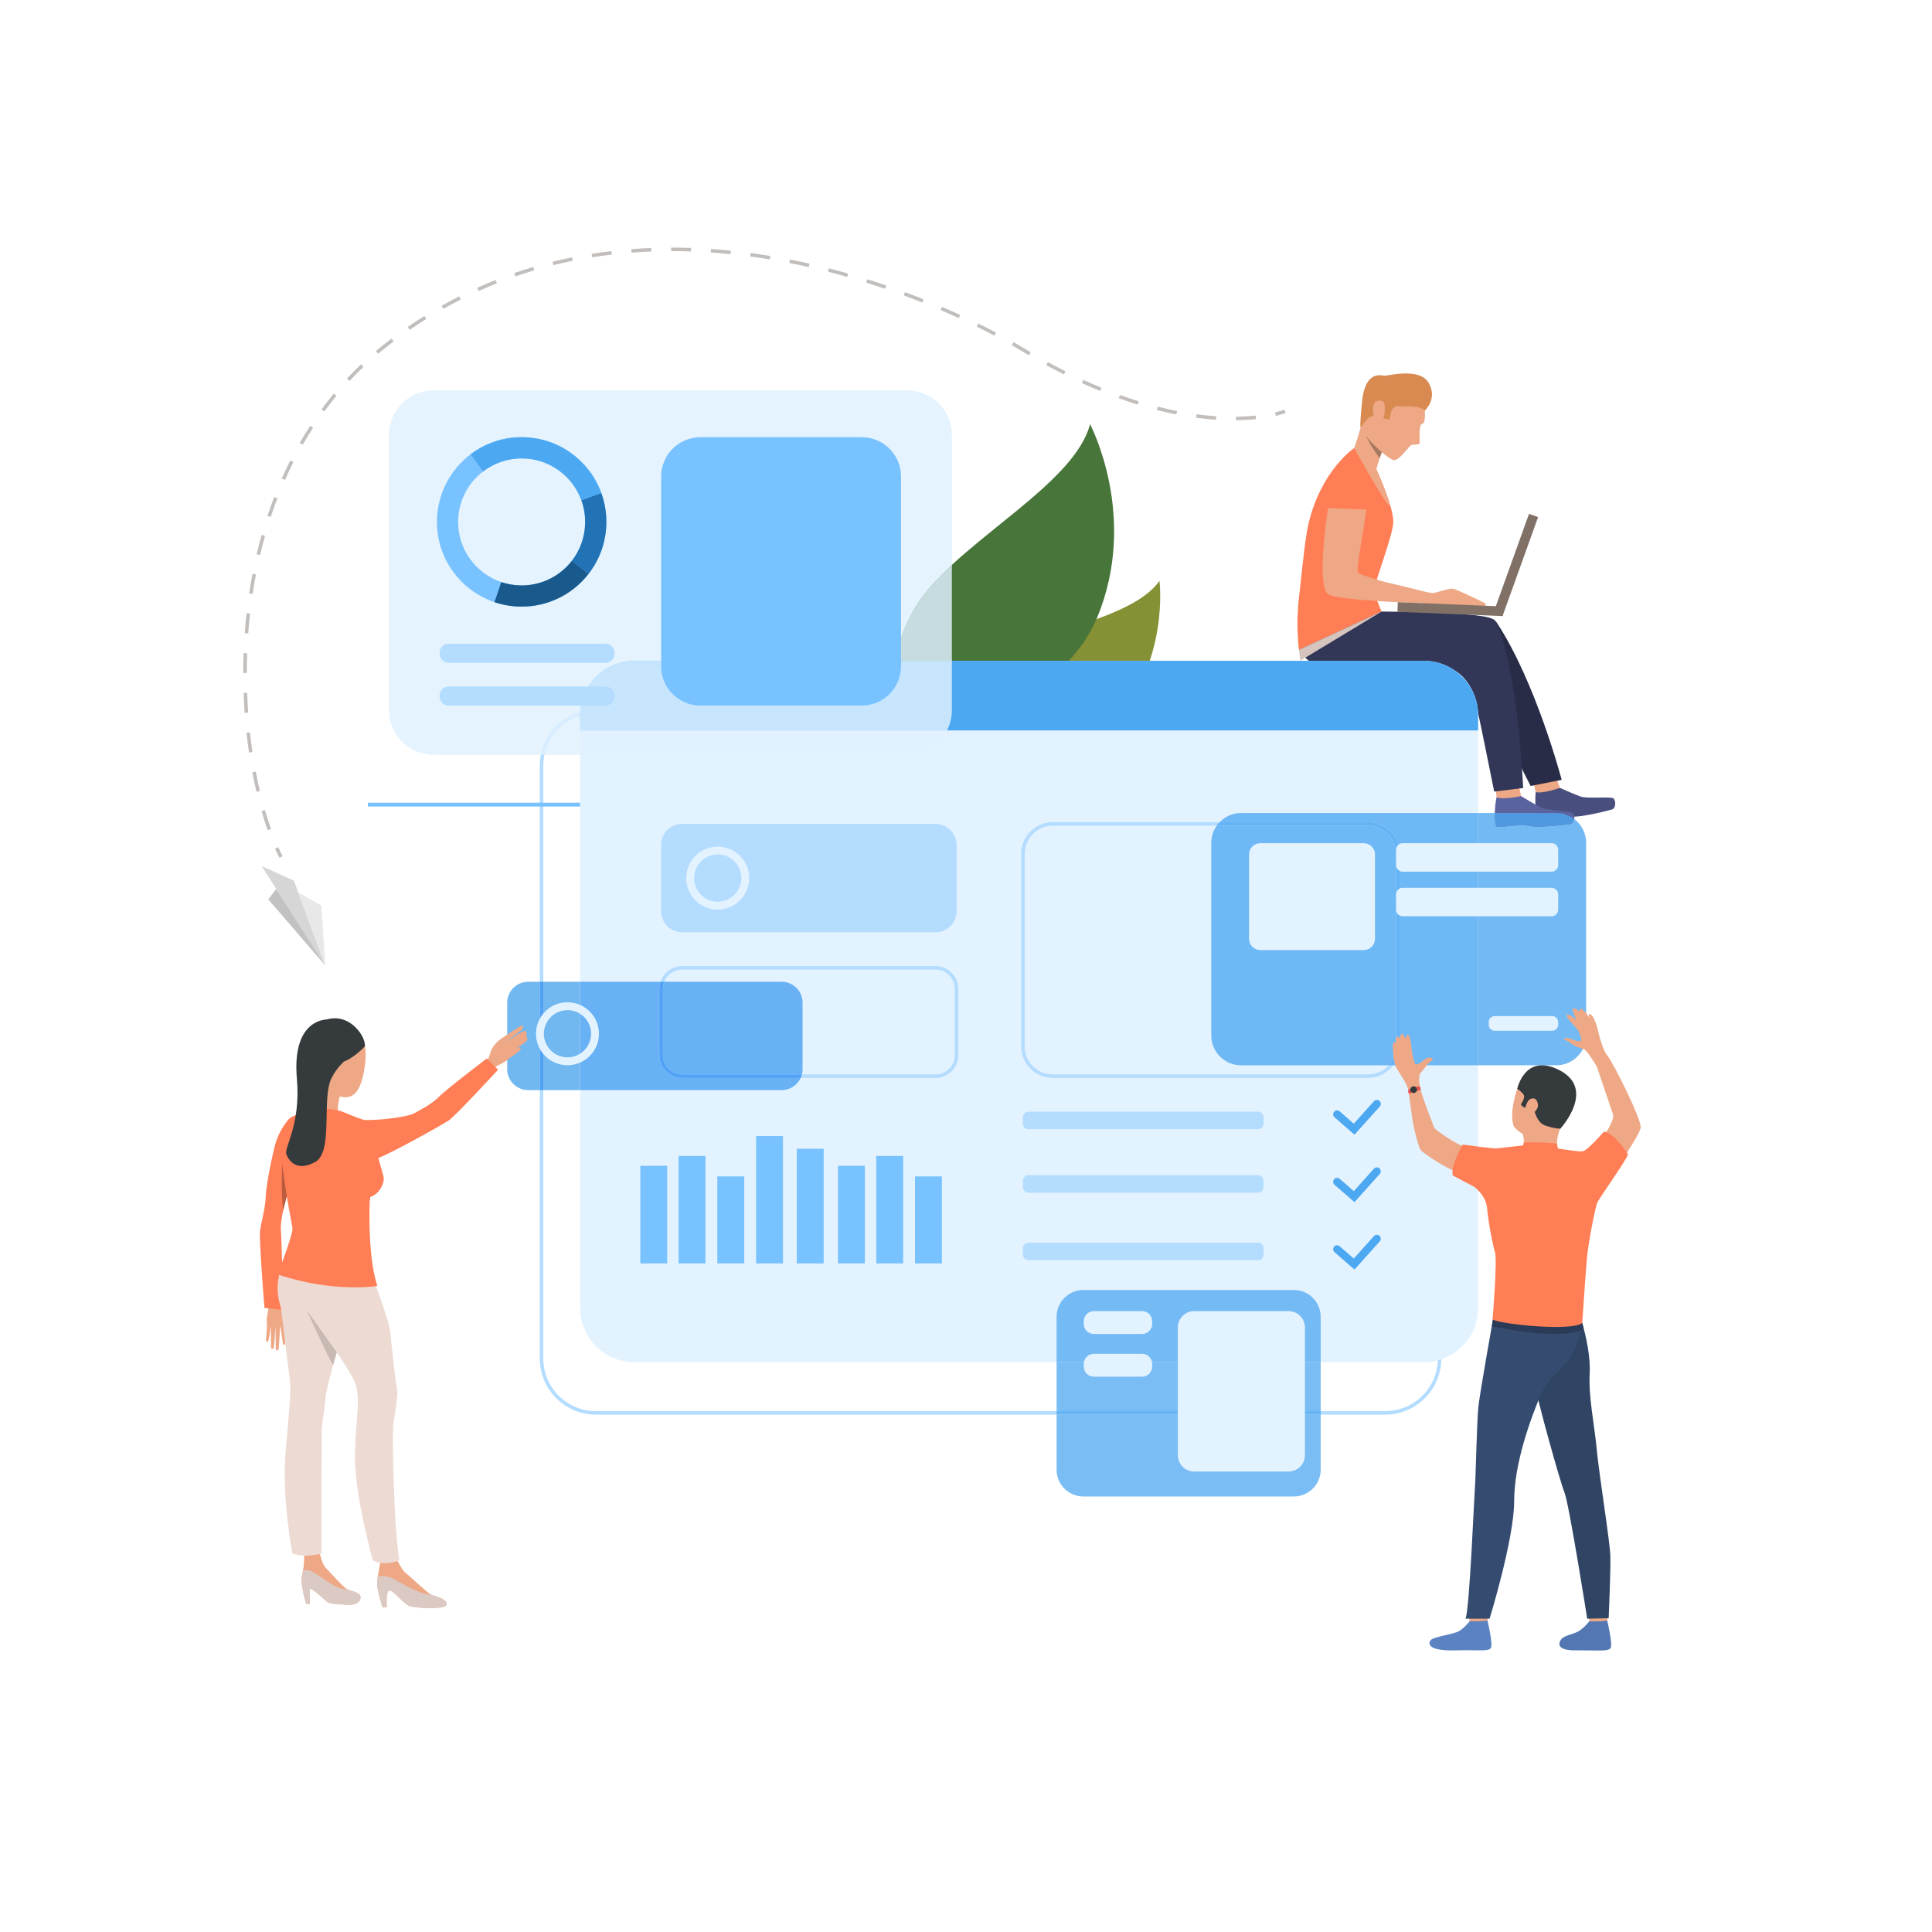 <?xml version="1.0" encoding="UTF-8"?> <svg xmlns="http://www.w3.org/2000/svg" width="667" height="667" viewBox="0 0 667 667" fill="none"> <path d="M205.713 246.215C195.708 246.215 187.569 254.355 187.569 264.359V469.027C187.569 479.032 195.708 487.172 205.713 487.172H478.248C488.252 487.172 496.393 479.032 496.393 469.027V264.359C496.393 254.355 488.252 246.215 478.248 246.215H205.713ZM478.248 488.379H205.713C195.043 488.379 186.361 479.697 186.361 469.027V264.359C186.361 253.689 195.043 245.008 205.713 245.008H478.248C488.919 245.008 497.599 253.689 497.599 264.359V469.027C497.599 479.697 488.919 488.379 478.248 488.379" fill="#B3DCFF"></path> <path d="M538.533 271.999C538.533 271.999 543.507 274.241 545.728 275.02C546.865 275.42 549.557 275.384 552.032 275.348C554.387 275.315 556.545 275.281 556.985 275.621C557.889 276.319 557.927 278.957 556.62 279.419C555.311 279.881 545.596 282.279 542.208 281.936C540.5 281.764 538.136 282.26 536.031 282.756C533.961 283.243 532.141 283.731 531.436 283.584C530.015 283.288 529.889 275.297 530.191 273.455C530.491 271.613 538.533 271.999 538.533 271.999" fill="#484E7D"></path> <path d="M537.391 268.796L538.533 271.999C538.533 271.999 532.54 274.133 530.191 273.455L529.405 270.191L537.391 268.796Z" fill="#EEA886"></path> <path d="M525.131 274.847C525.131 274.847 529.82 277.705 531.939 278.761C534.059 279.817 542.232 279.981 543.052 280.789C543.872 281.597 543.619 284.221 542.268 284.513C540.919 284.805 531.008 285.952 527.681 285.181C525.903 284.769 523.312 285.011 521.073 285.251C519.125 285.46 517.445 285.669 516.804 285.449C515.423 284.973 516.183 277.024 516.684 275.233C517.187 273.443 525.131 274.847 525.131 274.847" fill="#5B639E"></path> <path d="M524.428 271.519L525.131 274.847C525.131 274.847 518.943 276.205 516.684 275.233L516.264 271.892L524.428 271.519Z" fill="#EEA886"></path> <path d="M477.424 211.601C477.424 211.601 498.807 211.789 501.429 212.16C504.271 212.563 515.397 212.921 516.741 214.96C530.301 235.54 539.152 269.237 539.152 269.237L528.435 271.347C528.435 271.347 518.071 251.261 513.729 240.827C509.832 231.459 506.496 229.051 498.311 229.257C490.127 229.464 463.948 227.66 448.855 225.789L477.424 211.601Z" fill="#292C47"></path> <path d="M475.163 162.032C475.163 162.032 481.508 175.688 480.993 180.76C480.48 185.832 475.024 199.892 474.639 202.718C474.252 205.543 477.013 211.128 477.013 211.128L448.443 224.354C448.443 224.354 447.292 215.992 448.443 206.363C449.593 196.732 450.443 186.383 451.713 180.94C456.047 162.37 467.512 154.672 467.512 154.672L475.163 162.032Z" fill="#FF7E55"></path> <path d="M477.013 211.128C477.013 211.128 498.397 211.316 501.019 211.687C503.861 212.089 515.239 212.283 516.329 214.487C524.099 230.177 525.844 272.063 525.844 272.063L515.848 273.271C515.848 273.271 511.593 251.892 509.396 241.889C508.229 236.581 503.805 230.144 497.744 230.5C489.571 230.979 457.5 238.903 448.443 224.353L477.013 211.128" fill="#323657"></path> <path d="M458.548 174.931C458.609 172.287 460.145 160.875 466.584 161.655C473.02 162.436 472.276 170.159 471.68 175.983C471.056 182.079 467.893 197.021 468.9 197.791C469.907 198.559 477.543 200.853 479.185 201.181C480.827 201.509 490.727 203.939 491.54 204.165C492.336 204.387 490.743 208.237 490.743 208.237C490.743 208.237 463.323 207.433 458.736 205.26C454.149 203.087 458.548 174.931 458.548 174.931" fill="#EEA886"></path> <path d="M491.54 204.165C491.54 204.165 493.579 204.679 494.56 204.756C495.541 204.835 500.192 202.989 501.639 203.256C503.084 203.523 512.388 208.013 512.805 208.328C513.221 208.643 512.557 209.261 512.557 209.261L490.743 208.473L491.54 204.165Z" fill="#EEA886"></path> <path d="M518.721 212.696L482.444 211.231L482.579 207.908L518.856 209.373L518.721 212.696Z" fill="#807066"></path> <path d="M531.004 178.527L518.733 212.696L515.603 211.573L527.873 177.403L531.004 178.527" fill="#807066"></path> <path d="M491.801 140.527C491.801 140.527 492.485 146.135 490.967 146.37C489.711 146.564 490.153 151.976 490.153 152.832C490.153 153.688 487.8 153.39 487.157 153.688C486.516 153.988 482.864 159.338 481.029 158.824C479.196 158.311 472.327 152.432 471.043 149.334C469.757 146.235 471.963 135.37 475.087 131.646C478.211 127.922 490.56 130.715 491.801 140.527" fill="#EEA886"></path> <path d="M477.495 154.855C477.495 154.855 477.309 155.345 477.037 156.108C476.836 156.669 476.588 157.377 476.329 158.148C475.632 160.235 474.867 162.767 474.809 164.004C474.701 166.315 467.512 154.673 467.512 154.673C467.512 154.673 470.099 147.661 471.711 139.461C473.321 131.26 477.495 154.855 477.495 154.855Z" fill="#EEA886"></path> <path d="M491.907 141.725C491.907 141.725 496.413 137.723 493.235 132.203C490.057 126.68 478.972 129.848 477.912 129.719C476.853 129.591 471.323 127.836 470.251 138.493C469.179 149.151 469.855 147.552 469.855 147.552C469.855 147.552 472.571 142.977 474.509 143.716C476.448 144.453 479.839 144.807 479.839 144.807C479.839 144.807 479.903 139.832 482.695 140.216C485.488 140.601 489.699 139.756 491.907 141.725Z" fill="#D88A51"></path> <path d="M458.059 175.427L472.756 175.959C472.756 175.959 475.039 160.665 466.591 160.959C458.141 161.253 458.059 175.427 458.059 175.427" fill="#FF7E55"></path> <path d="M478.091 141.259C478.099 140.577 478.371 137.735 475.589 138.377C472.808 139.02 474.483 145.232 474.841 145.444C475.199 145.656 478.027 147.007 478.091 141.259" fill="#EEA886"></path> <path d="M467.512 154.672C467.512 154.672 480.124 177.464 479.796 174.233C479.539 171.708 474.077 159.509 474.077 159.509L467.512 154.672" fill="#EEA886"></path> <path d="M477.037 156.108C476.836 156.67 476.588 157.378 476.329 158.148C473.787 154.984 472.024 151.404 471.503 150.29C472.541 152.18 477.037 156.108 477.037 156.108" fill="#A77860"></path> <path d="M477.013 211.128L448.92 228.094L448.443 224.353L477.013 211.128Z" fill="#D6C5BF"></path> <path d="M400.296 200.521C400.296 200.521 403.993 229.041 383.387 250.941C362.779 272.84 316.316 265.032 316.316 265.032C316.316 265.032 324 239.149 340.847 228.485C357.692 217.821 390.785 214.149 400.296 200.521Z" fill="#869135"></path> <path d="M376.321 146.437C376.321 146.437 393.308 178.415 378.716 213.353C364.123 248.291 305.899 259.66 305.899 259.66C305.899 259.66 303.497 225.749 318.631 205.721C333.765 185.692 371.145 166.712 376.321 146.437" fill="#48753A"></path> <path d="M236.921 278.453H127.011V277.121H236.921V278.453" fill="#78C2FF"></path> <path d="M112.295 333.332L90.305 298.972L101.474 304.037L112.295 333.332Z" fill="#D6D6D6"></path> <path d="M112.295 333.332L110.953 312.624L102.964 308.069L112.295 333.332Z" fill="#E8E8E8"></path> <path d="M95.361 306.875L92.615 310.493L112.295 333.332L95.361 306.875Z" fill="#C2C2C2"></path> <path d="M510.304 246.881V451.549C510.304 461.904 501.912 470.297 491.557 470.297H219.023C208.668 470.297 200.275 461.904 200.275 451.549V246.881C200.275 236.527 208.668 228.133 219.023 228.133H491.557C501.912 228.133 510.304 236.527 510.304 246.881" fill="#E3F2FF"></path> <path d="M510.304 246.881V252.181H200.275V246.881C200.275 236.527 208.668 228.133 219.023 228.133H491.557C501.912 228.133 510.304 236.527 510.304 246.881Z" fill="#4DA8F2"></path> <path d="M322.987 321.861H235.495C231.496 321.861 228.253 318.619 228.253 314.62V291.691C228.253 287.692 231.496 284.449 235.495 284.449H322.987C326.985 284.449 330.228 287.692 330.228 291.691V314.62C330.228 318.619 326.985 321.861 322.987 321.861Z" fill="#B3DCFF"></path> <path d="M235.495 334.733C231.835 334.733 228.857 337.711 228.857 341.369V364.3C228.857 367.96 231.835 370.937 235.495 370.937H322.987C326.647 370.937 329.624 367.96 329.624 364.3V341.369C329.624 337.711 326.647 334.733 322.987 334.733H235.495ZM322.987 372.143H235.495C231.169 372.143 227.651 368.625 227.651 364.3V341.369C227.651 337.045 231.169 333.527 235.495 333.527H322.987C327.312 333.527 330.831 337.045 330.831 341.369V364.3C330.831 368.625 327.312 372.143 322.987 372.143Z" fill="#B3DCFF"></path> <path d="M434.339 389.844H355.041C354 389.844 353.156 389 353.156 387.959V385.695C353.156 384.652 354 383.808 355.041 383.808H434.339C435.38 383.808 436.224 384.652 436.224 385.695V387.959C436.224 389 435.38 389.844 434.339 389.844Z" fill="#B3DCFF"></path> <path d="M434.339 411.765H355.041C354 411.765 353.156 410.923 353.156 409.881V407.619C353.156 406.577 354 405.732 355.041 405.732H434.339C435.38 405.732 436.224 406.577 436.224 407.619V409.881C436.224 410.923 435.38 411.765 434.339 411.765Z" fill="#B3DCFF"></path> <path d="M363.465 285.053C358.113 285.053 353.76 289.407 353.76 294.757V361.232C353.76 366.584 358.113 370.937 363.465 370.937H472.277C477.628 370.937 481.981 366.584 481.981 361.232V294.757C481.981 289.407 477.628 285.053 472.277 285.053H363.465ZM472.277 372.143H363.465C357.448 372.143 352.553 367.249 352.553 361.232V294.757C352.553 288.741 357.448 283.847 363.465 283.847H472.277C478.293 283.847 483.189 288.741 483.189 294.757V361.232C483.189 367.249 478.293 372.143 472.277 372.143Z" fill="#B3DCFF"></path> <path d="M467.617 391.747L460.725 385.737C460.16 385.245 460.101 384.388 460.593 383.823C461.085 383.257 461.944 383.197 462.509 383.692L467.383 387.94L474.333 380.188C474.833 379.631 475.693 379.583 476.251 380.084C476.808 380.584 476.856 381.441 476.356 382L467.617 391.747" fill="#4DA8F2"></path> <path d="M467.617 415.028L460.725 409.02C460.16 408.527 460.101 407.668 460.593 407.103C461.085 406.537 461.944 406.479 462.509 406.972L467.383 411.221L474.333 403.469C474.833 402.911 475.693 402.863 476.251 403.363C476.808 403.864 476.856 404.723 476.356 405.281L467.617 415.028" fill="#4DA8F2"></path> <path d="M434.339 435.047H355.041C354 435.047 353.156 434.203 353.156 433.163V430.899C353.156 429.859 354 429.015 355.041 429.015H434.339C435.38 429.015 436.224 429.859 436.224 430.899V433.163C436.224 434.203 435.38 435.047 434.339 435.047Z" fill="#B3DCFF"></path> <path d="M467.617 438.308L460.725 432.3C460.16 431.807 460.101 430.949 460.593 430.384C461.085 429.819 461.944 429.76 462.509 430.252L467.383 434.503L474.333 426.749C474.833 426.192 475.693 426.144 476.251 426.645C476.808 427.145 476.856 428.004 476.356 428.563L467.617 438.308" fill="#4DA8F2"></path> <path d="M200.275 260.588H187.963C189.325 254.171 194.091 248.995 200.275 247.047V260.588ZM186.731 260.588H149.729C141.209 260.588 134.303 253.681 134.303 245.161V150.193C134.303 141.673 141.209 134.767 149.729 134.767H313.199C321.719 134.767 328.625 141.673 328.625 150.193V195.015C324.787 198.557 321.349 202.123 318.631 205.721C313.685 212.265 310.613 220.291 308.717 228.133H219.023C209.039 228.133 200.879 235.936 200.307 245.776C193.439 247.777 188.139 253.491 186.731 260.588" fill="#E4F3FE"></path> <path d="M187.963 260.588H186.731C188.139 253.491 193.439 247.777 200.307 245.776C200.285 246.143 200.275 246.509 200.275 246.881V247.047C194.091 248.995 189.325 254.171 187.963 260.588" fill="#D8EDFF"></path> <path d="M328.625 228.133H308.717C310.613 220.291 313.685 212.265 318.631 205.721C321.349 202.123 324.787 198.557 328.625 195.015V228.133Z" fill="#C6DCDE"></path> <path d="M313.199 260.588H200.275V246.881C200.275 246.509 200.285 246.143 200.307 245.776C200.879 235.936 209.039 228.133 219.023 228.133H308.717H328.625H219.023C208.668 228.133 200.275 236.527 200.275 246.881V252.181H326.939C324.384 257.172 319.191 260.588 313.199 260.588Z" fill="#E1F1FF"></path> <path d="M326.939 252.181H200.275V246.881C200.275 236.527 208.668 228.133 219.023 228.133H328.625V245.161C328.625 247.689 328.017 250.076 326.939 252.181Z" fill="#C7E5FD"></path> <path d="M158.167 179.901C158.256 172.897 161.625 166.7 166.793 162.755C170.559 159.877 175.275 158.195 180.376 158.259C189.755 158.379 197.681 164.371 200.707 172.696L200.712 172.708C201.429 174.688 201.871 176.8 201.989 178.997C202.015 179.483 202.023 179.972 202.019 180.467C201.955 185.423 200.248 189.972 197.431 193.608C193.361 198.857 186.965 202.2 179.813 202.108C177.449 202.077 175.181 201.675 173.06 200.956C164.301 197.995 158.044 189.652 158.167 179.901V179.901ZM170.715 207.889C173.541 208.849 176.568 209.384 179.717 209.425C189.256 209.547 197.789 205.089 203.217 198.092C206.98 193.241 209.252 187.171 209.333 180.559C209.344 179.903 209.331 179.248 209.297 178.601C209.14 175.665 208.549 172.843 207.587 170.195C203.555 159.095 192.981 151.103 180.472 150.941C173.731 150.853 167.497 153.053 162.501 156.821C155.524 162.083 150.971 170.397 150.852 179.808C150.685 192.808 159.028 203.936 170.715 207.889Z" fill="#78C2FF"></path> <path d="M197.429 193.61L203.217 198.091C197.788 205.09 189.256 209.548 179.717 209.426C176.568 209.386 173.543 208.848 170.715 207.891L173.061 200.958C175.183 201.675 177.451 202.078 179.812 202.108C186.964 202.2 193.36 198.858 197.429 193.61" fill="#1A598C"></path> <path d="M207.587 170.195L200.707 172.696L200.712 172.708C201.624 175.222 202.052 177.856 202.017 180.467C201.953 185.423 200.251 189.974 197.429 193.61L203.217 198.091C206.979 193.241 209.251 187.171 209.335 180.559C209.381 176.977 208.785 173.493 207.587 170.195" fill="#2273B5"></path> <path d="M162.501 156.821C167.497 153.053 173.731 150.853 180.472 150.941C192.981 151.103 203.555 159.095 207.587 170.195L200.712 172.708L200.707 172.696C197.681 164.371 189.755 158.379 180.376 158.259C175.275 158.195 170.559 159.877 166.793 162.755L162.501 156.821" fill="#4DA8F2"></path> <path d="M239.641 303.051C239.675 300.448 240.927 298.146 242.847 296.679C244.245 295.611 245.999 294.984 247.893 295.008C251.379 295.054 254.324 297.28 255.448 300.374L255.451 300.378C255.717 301.114 255.881 301.898 255.925 302.715H255.924C255.935 302.895 255.939 303.078 255.936 303.26C255.925 304.05 255.797 304.808 255.579 305.528C255.287 306.487 254.829 307.372 254.231 308.144C254.012 308.427 253.773 308.692 253.52 308.944C252.023 310.426 249.957 311.332 247.684 311.303C247.083 311.295 246.5 311.218 245.937 311.087C245.679 311.027 245.423 310.959 245.175 310.875C241.92 309.775 239.595 306.674 239.641 303.051V303.051ZM258.655 303.296C258.657 303.114 258.651 302.934 258.644 302.754L258.64 302.568C258.583 301.476 258.363 300.428 258.005 299.444C256.507 295.319 252.577 292.35 247.929 292.29C245.424 292.256 243.108 293.074 241.252 294.474C238.659 296.43 236.967 299.519 236.923 303.016C236.861 307.847 239.961 311.982 244.304 313.451V313.452C245.355 313.807 246.479 314.007 247.649 314.022C248.979 314.039 250.255 313.816 251.439 313.395C253.409 312.692 255.121 311.436 256.381 309.811C257.613 308.222 258.416 306.28 258.609 304.162C258.636 303.875 258.651 303.587 258.655 303.296" fill="#E3F2FF"></path> <path d="M297.491 243.584H241.829C234.332 243.584 228.253 237.507 228.253 230.009V164.515C228.253 157.016 234.332 150.939 241.829 150.939H297.491C304.988 150.939 311.065 157.016 311.065 164.515V230.009C311.065 237.507 304.988 243.584 297.491 243.584Z" fill="#78C2FF"></path> <path d="M209.077 228.8H154.855C153.151 228.8 151.769 227.417 151.769 225.715V225.323C151.769 223.619 153.151 222.237 154.855 222.237H209.077C210.781 222.237 212.164 223.619 212.164 225.323V225.715C212.164 227.417 210.781 228.8 209.077 228.8Z" fill="#B3DCFF"></path> <path d="M209.077 243.584H154.855C153.151 243.584 151.769 242.203 151.769 240.5V240.108C151.769 238.404 153.151 237.023 154.855 237.023H209.077C210.781 237.023 212.164 238.404 212.164 240.108V240.5C212.164 242.203 210.781 243.584 209.077 243.584Z" fill="#B3DCFF"></path> <path d="M537.293 367.78H510.304V280.691H516.044C515.952 283.016 516.099 285.207 516.804 285.449C516.997 285.516 517.287 285.543 517.649 285.543C518.485 285.543 519.715 285.397 521.073 285.251C522.433 285.105 523.923 284.959 525.281 284.959C526.159 284.959 526.983 285.02 527.681 285.181C528.493 285.369 529.696 285.444 531.073 285.444C535.335 285.443 541.248 284.735 542.268 284.513C542.968 284.363 543.373 283.584 543.487 282.757C545.985 284.639 547.601 287.629 547.601 290.999V357.471C547.601 363.164 542.985 367.78 537.293 367.78" fill="#73BAF4"></path> <path d="M517.649 285.543C517.287 285.543 516.997 285.516 516.804 285.449C516.099 285.207 515.952 283.016 516.044 280.691H537.293C539.617 280.691 541.763 281.46 543.487 282.757C543.373 283.584 542.968 284.363 542.268 284.513C541.248 284.735 535.335 285.443 531.073 285.444C529.696 285.444 528.493 285.369 527.681 285.181C526.983 285.02 526.159 284.959 525.281 284.959C523.923 284.959 522.433 285.105 521.073 285.251C519.715 285.397 518.485 285.543 517.649 285.543" fill="#5099E0"></path> <path d="M510.304 367.78H481C482.373 365.955 483.189 363.687 483.189 361.232V294.757C483.189 288.741 478.293 283.847 472.277 283.847H421.057C422.932 281.9 425.565 280.691 428.48 280.691H510.304V367.78V367.78ZM479.433 367.78H428.48C422.788 367.78 418.173 363.164 418.173 357.471V290.999C418.173 288.784 418.871 286.733 420.059 285.053H472.277C477.628 285.053 481.981 289.407 481.981 294.757V361.232C481.981 363.753 481.015 366.052 479.433 367.78Z" fill="#6EB8F5"></path> <path d="M481 367.78H479.433C481.015 366.052 481.981 363.753 481.981 361.232V294.757C481.981 289.407 477.628 285.053 472.277 285.053H420.059C420.361 284.625 420.695 284.223 421.057 283.847H472.277C478.293 283.847 483.189 288.741 483.189 294.757V361.232C483.189 363.687 482.373 365.955 481 367.78" fill="#63B3F5"></path> <path d="M470.813 327.995H435.107C432.959 327.995 431.217 326.253 431.217 324.107V294.985C431.217 292.837 432.959 291.097 435.107 291.097H470.813C472.963 291.097 474.703 292.837 474.703 294.985V324.107C474.703 326.253 472.963 327.995 470.813 327.995Z" fill="#E3F2FF"></path> <path d="M535.66 300.939H484.26C483.001 300.939 481.981 299.919 481.981 298.66V293.375C481.981 292.117 483.001 291.097 484.26 291.097H535.66C536.917 291.097 537.937 292.117 537.937 293.375V298.66C537.937 299.919 536.917 300.939 535.66 300.939Z" fill="#E3F2FF"></path> <path d="M535.66 316.335H484.26C483.001 316.335 481.981 315.315 481.981 314.056V308.771C481.981 307.512 483.001 306.492 484.26 306.492H535.66C536.917 306.492 537.937 307.512 537.937 308.771V314.056C537.937 315.315 536.917 316.335 535.66 316.335Z" fill="#E3F2FF"></path> <path d="M535.867 355.861H516.043C514.9 355.861 513.972 354.935 513.972 353.792V352.853C513.972 351.709 514.9 350.783 516.043 350.783H535.867C537.012 350.783 537.937 351.709 537.937 352.853V353.792C537.937 354.935 537.012 355.861 535.867 355.861Z" fill="#E3F2FF"></path> <path d="M522.695 388.948C522.695 388.948 520.628 385.333 523.904 375.644C527.073 366.275 538.04 367.124 541.527 373.128C545.012 379.131 543.835 382.859 538.703 389.637C533.572 396.415 524.824 392.047 522.695 388.948" fill="#EEA886"></path> <path d="M548.169 555.639C548.169 555.639 548.712 559.619 548.78 560.216C548.848 560.813 554.817 559.863 554.817 559.863L555.301 555.128C555.301 555.128 548.916 555.079 548.169 555.639" fill="#EEA886"></path> <path d="M548.716 559.709C548.716 559.709 546.824 562.108 544.995 563.152C543.165 564.197 540.292 564.612 539.209 565.693C538.428 566.474 536.365 569.836 543.964 569.768C551.561 569.7 555.224 570.243 556.037 568.953C556.853 567.665 554.861 559.44 554.861 559.44C554.861 559.44 553 559.965 548.716 559.709Z" fill="#5377B3"></path> <path d="M506.835 555.639C506.835 555.639 507.377 559.619 507.445 560.216C507.513 560.813 513.483 559.863 513.483 559.863L513.967 555.128C513.967 555.128 507.581 555.079 506.835 555.639" fill="#EEA886"></path> <path d="M507.381 559.71C507.381 559.71 505.491 562.108 503.661 563.152C501.832 564.198 495.1 565.056 494.019 566.138C493.237 566.919 491.939 570.063 502.629 569.768C510.224 569.559 513.891 570.243 514.704 568.953C515.519 567.665 513.527 559.44 513.527 559.44C513.527 559.44 511.167 559.862 507.381 559.71" fill="#5B83C2"></path> <path d="M546.159 456.564C546.159 456.564 549.22 466.076 548.817 474.273C548.415 482.471 550.4 491.44 551.211 500.003C552.116 509.548 555.82 532.147 555.955 537.252C556.088 542.36 555.379 558.664 555.379 558.664L547.967 558.844C547.967 558.844 541.74 519.336 540.128 515.304C538.515 511.273 530.519 482.533 530.249 479.308C529.98 476.084 546.159 456.564 546.159 456.564" fill="#2F4563"></path> <path d="M515.421 455.575C515.421 455.575 510.921 480.724 510.384 485.741C509.847 490.757 509.488 510.02 509.219 513.153C508.951 516.291 507.427 554.186 505.995 558.844H514.26C514.26 558.844 522.748 531.296 522.748 518.26C522.748 505.227 528.367 489.924 531.996 481.324C535.624 472.724 543.928 472.521 546.159 456.564C546.159 456.564 518.441 450.513 515.421 455.575" fill="#354C70"></path> <path d="M525.693 391.507C525.693 391.507 526.625 394.22 525.693 396.156C524.759 398.094 537.605 396.931 537.605 396.931C537.605 396.931 537.025 392.93 538.703 389.638C540.381 386.344 525.693 391.507 525.693 391.507Z" fill="#EEA886"></path> <path d="M546.755 458.637C546.755 458.637 542.136 463.383 515.008 457.897L515.421 455.575L546.26 456.736L546.755 458.637Z" fill="#2B3B57"></path> <path d="M523.749 396.785C523.749 396.785 519.004 397.269 517.648 397.528C516.292 397.787 507.168 395.896 505.296 395.701C503.423 395.508 495.441 390.039 495.184 389.393C494.924 388.748 490.327 377.107 490.069 374.588C489.811 372.071 485.589 373.371 485.952 375.107C486.629 378.352 487.499 386.23 487.975 388.512C488.489 390.976 489.868 396.56 490.643 397.248C491.417 397.935 498.604 403.403 505.64 405.725C512.677 408.049 517.973 411.472 517.973 411.472H552.651C552.651 411.472 566.139 392.192 566.428 389.287C566.719 386.381 557.008 367.076 555.072 364.653C553.135 362.235 550.333 365.446 550.333 365.446C550.333 365.446 556.137 382.471 556.912 384.891C557.685 387.311 550.161 397.947 548.096 397.979C546.029 398.012 540.725 397.335 538.369 397.238C536.013 397.14 533.528 396.108 533.528 396.108L523.749 396.785" fill="#EEA886"></path> <path d="M508.805 409.664C508.805 409.664 513.049 412.485 513.436 417.327C513.823 422.169 515.372 429.817 516.147 432.431C516.921 435.047 515.471 454.025 515.276 455.38C515.083 456.736 542.109 459.956 546.26 456.736C546.26 456.736 547.421 439.016 547.907 433.98C548.391 428.947 550.713 416.747 551.488 415.1C552.263 413.453 561.655 400.28 562.043 398.543C562.043 398.543 557.184 390.797 553.697 390.7C553.697 390.7 548.161 397.188 546.357 397.477C544.552 397.768 533.488 395.741 533.485 395.724C533.485 395.724 532.279 397.368 525.86 395.431C525.86 395.431 518.213 396.295 516.971 396.453C515.464 396.645 504.995 395.139 504.995 395.139C504.995 395.139 500.796 402.231 501.531 405.812L508.805 409.664" fill="#FF7E55"></path> <path d="M490.311 376.101C490.311 376.101 489.363 371.615 490.505 370.325C491.155 369.592 492.716 367.651 492.86 367.364C493.003 367.081 494.679 366.117 494.679 365.652C494.679 365.191 493.037 364.619 491.611 365.939C490.185 367.257 489.293 367.544 488.721 367.401C488.151 367.257 487.331 362.515 487.259 361.337C487.188 360.16 486.735 357.057 485.997 357.271C485.261 357.485 485.299 358.841 485.299 358.841C485.299 358.841 484.441 356.485 483.871 356.951C483.301 357.415 483.371 358.555 483.371 358.555C483.371 358.555 482.303 357.236 482.016 358.197C481.731 359.161 482.016 360.019 482.016 360.019C482.016 360.019 480.911 359.412 480.839 360.909C480.768 362.408 481.16 366.795 481.945 368.363C482.729 369.933 485.667 374.039 486.017 375.641C486.367 377.247 490.311 376.101 490.311 376.101Z" fill="#EEA886"></path> <path d="M551.279 368.221C551.279 368.221 548.052 362.797 546.956 362.313C545.859 361.829 544.308 361.555 542.953 360.585C541.597 359.619 539.805 358.812 539.903 358.489C540 358.167 541.597 358.296 543.308 359.037C545.019 359.78 545.769 359.421 545.931 359.033C546.092 358.647 545.019 355.913 544.503 355.265C543.985 354.621 540.305 350.919 540.919 350.371C541.532 349.823 543.92 351.857 544.308 352.276C544.308 352.276 542.404 348.273 543.147 348.08C543.889 347.887 545.277 349.305 545.277 349.305C545.277 349.305 545.116 345.885 548.796 351.436C548.796 351.436 548.021 349.596 549.149 350.209C550.28 350.823 551.377 354.276 551.732 356.02C552.087 357.763 553.697 363.315 555.072 364.653C556.444 365.993 551.279 368.221 551.279 368.221" fill="#EEA886"></path> <path d="M538.703 389.637C538.703 389.637 537.003 389.787 533.388 388.539C529.773 387.291 529.503 380.971 528.721 381.719C527.127 383.247 525.62 382.192 525.019 381.288C525.019 381.288 526.783 378.964 525.965 377.846C525.147 376.727 523.815 375.91 523.815 375.91C523.815 375.91 526.359 363.653 537.928 369.237C551.484 375.78 538.703 389.637 538.703 389.637" fill="#353A3D"></path> <path d="M525.693 396.156L526.1 394.385C526.1 394.385 533.484 394.236 537.515 394.819L537.937 396.936C537.937 396.936 532.779 399.276 525.693 396.156" fill="#FF7E55"></path> <path d="M527.515 380.17C528.185 379.055 530.665 378.303 530.957 381.46C531.183 383.908 526.524 386.582 526.48 384.3C526.437 382.02 527.068 380.912 527.515 380.17" fill="#EEA886"></path> <path d="M490.136 375.083C490.136 375.083 487.472 375.148 486.18 376.315C486.18 376.315 486.095 377.057 486.395 377.641C486.395 377.641 488.704 376.564 490.475 376.361C490.475 376.361 490.445 375.393 490.136 375.083" fill="#E55353"></path> <path d="M486.995 375.748C486.749 376.331 487.021 377.003 487.604 377.248C488.188 377.495 488.86 377.221 489.105 376.639C489.352 376.055 489.079 375.383 488.496 375.137C487.913 374.891 487.241 375.164 486.995 375.748" fill="#353A3D"></path> <path d="M200.275 376.349H187.569V338.937H200.275V376.349ZM186.361 376.349H182.349C178.351 376.349 175.108 373.107 175.108 369.108V346.18C175.108 342.181 178.351 338.937 182.349 338.937H186.361V376.349Z" fill="#71B8F0"></path> <path d="M186.361 376.349H187.569V338.937H186.361V376.349Z" fill="#51A1F5"></path> <path d="M269.841 376.349H200.275V338.937H228.036C227.785 339.704 227.651 340.521 227.651 341.369V364.3C227.651 368.625 231.169 372.143 235.495 372.143H276.417C275.269 374.625 272.756 376.349 269.841 376.349V376.349ZM276.849 370.937H235.495C231.835 370.937 228.857 367.96 228.857 364.3V341.369C228.857 340.512 229.021 339.691 229.319 338.937H269.841C273.84 338.937 277.081 342.181 277.081 346.18V369.108C277.081 369.74 277.001 370.353 276.849 370.937" fill="#68B1F5"></path> <path d="M276.417 372.143H235.495C231.169 372.143 227.651 368.625 227.651 364.3V341.369C227.651 340.521 227.785 339.704 228.036 338.937H229.319C229.021 339.691 228.857 340.512 228.857 341.369V364.3C228.857 367.96 231.835 370.937 235.495 370.937H276.849C276.74 371.356 276.595 371.759 276.417 372.143Z" fill="#51A1F5"></path> <path d="M95.86 449.204C95.86 449.204 96.263 451.393 97.492 451.717C98.537 451.992 99.689 453.103 100.044 453.443C100.519 453.899 102.499 454.756 101.93 455.361C101.36 455.967 98.597 454.105 97.94 453.831C97.282 453.557 98.224 456.599 97.958 457.292C97.693 457.984 92.564 459.257 92.159 457.093C91.755 454.931 92.751 452.353 92.604 451.985C92.458 451.62 92.248 450.424 92.248 450.424L95.86 449.204" fill="#EEA886"></path> <path d="M97.983 456.764C97.983 456.764 98.781 463.471 98.461 463.961C98.14 464.452 97.774 464.473 97.674 463.851C97.573 463.227 96.714 457.393 96.714 457.393C96.714 457.393 96.326 465.489 96.151 465.948C96.049 466.219 95.343 466.303 95.258 465.973C95.174 465.644 95.1 457.599 95.1 457.599C95.1 457.599 94.724 465.157 94.463 465.497C94.234 465.797 93.566 465.711 93.556 465.148C93.546 464.585 93.498 457.553 93.498 457.553C93.498 457.553 92.878 463.036 92.488 463.195C92.249 463.292 91.642 463.392 91.846 461.981C92.05 460.573 92.183 457.195 92.183 457.195L97.983 456.764" fill="#EEA886"></path> <path d="M167.871 366.944C167.871 366.944 168.972 364.888 169.348 363.247C169.725 361.604 171.773 359.417 172.608 358.901C173.443 358.383 179.492 354.048 180.192 354.048C180.892 354.049 180.485 355.393 179.88 355.785C179.275 356.177 174.361 360.005 174.361 360.005C174.361 360.005 180.475 355.787 181.113 355.903C181.752 356.016 182.207 356.828 181.521 357.664C181.521 357.664 182.915 358.581 181.463 359.695L178.573 361.928C178.573 361.928 180.273 361.044 179.641 362.411C179.305 363.137 175.752 365.257 175.183 365.907C174.613 366.555 170.131 368.739 170.131 368.739L167.871 366.944" fill="#EEA886"></path> <path d="M132.046 554.853H133.561C133.561 554.853 133.057 549.131 134.46 549.074C135.861 549.017 139.34 553.731 141.417 554.462C143.495 555.191 154.155 555.805 154.211 553.843C154.268 551.88 150.116 551.093 148.825 550.532C147.535 549.972 141.249 543.855 140.128 543.126C139.004 542.396 137.152 538.693 137.152 538.693H131.43C131.43 538.693 130.802 541.8 130.442 544.309C130.307 545.239 130.209 546.084 130.195 546.662C130.14 548.793 132.046 554.853 132.046 554.853Z" fill="#EEA886"></path> <path d="M105.714 553.721H106.977V548.393C108.029 548.481 111.565 551.828 112.659 552.797C113.753 553.764 115.254 553.721 119.863 554.015C124.471 554.307 124.906 551.549 124.177 550.609C123.447 549.669 121.09 549.259 119.863 548.673C118.636 548.085 113.796 542.628 112.505 541.336C111.215 540.045 110.428 536.348 110.428 536.348L105.042 536.816C105.042 536.816 105.076 540.2 104.463 543.037V543.039L104.456 543.06C104.404 543.304 104.347 543.54 104.284 543.771C103.484 546.721 105.714 553.721 105.714 553.721" fill="#EEA886"></path> <path d="M118.316 375.656C118.316 375.656 115.686 381.203 117.091 385.739C117.091 385.739 109.002 384.636 108.76 383.691C108.519 382.744 109.773 374.239 108.838 371.631C107.904 369.021 118.316 375.656 118.316 375.656Z" fill="#EEA886"></path> <path d="M118.508 383.902C118.508 383.902 123.19 385.912 125.326 386.528C127.463 387.148 131.851 389.571 130.911 397.424C129.971 405.278 128.121 412.013 127.383 415.363C126.645 418.713 126.329 427.355 126.826 431.599C126.826 431.599 115.109 433.597 101.769 429.784C101.769 429.784 104.688 422.816 104.76 420.967C104.832 419.113 97.992 403.332 97.796 400.904C97.601 398.476 96.768 387.771 100.569 385.695C104.371 383.619 107.304 384.14 108.919 383.206C110.534 382.271 116.316 382.987 118.508 383.902" fill="#FF7E55"></path> <path d="M118.485 396.116C118.485 396.116 116.688 386.683 125.832 386.697C133.871 386.712 141.464 385.188 142.737 384.48C144.011 383.773 148.927 381.357 151.509 378.701C154.091 376.047 168.08 365.408 168.08 365.408L171.947 369.319C171.947 369.319 157.189 385.344 154.811 386.905C152.431 388.467 132.454 399.624 129.919 399.975C127.385 400.328 120.268 402.263 118.485 396.116Z" fill="#FF7E55"></path> <path d="M89.75 425.261C89.476 428.584 91.284 451.52 91.284 451.52L97.787 452.269C97.787 452.269 97.325 429.617 96.961 424.392C96.853 422.851 97.21 420.492 97.765 417.935V417.933C98.117 416.308 98.55 414.603 98.997 412.976C100.226 408.483 101.553 404.581 101.553 404.581C101.553 404.581 108.835 385.637 99.698 386.403C99.698 386.403 96.303 389.904 94.867 395.647C93.429 401.392 91.784 410 91.721 413.429C91.659 416.86 89.951 422.819 89.75 425.261" fill="#FF7E55"></path> <path d="M125.257 431.413C125.257 431.413 127.356 436.375 127.541 437.629C127.726 438.881 134.305 455.26 134.763 460.053C135.225 464.899 136.615 477.831 137.108 479.683C137.603 481.535 135.997 489.805 135.751 491.657C135.503 493.509 135.627 523.755 137.849 538.692C137.849 538.692 132.664 540.915 128.714 538.692C128.714 538.692 122.17 515.36 122.541 501.904C122.912 488.447 124.619 482.769 122.531 477.336C120.443 471.905 108.221 455.609 106.987 453.88C105.752 452.152 98.018 442.601 105.341 432.255C112.665 421.908 125.257 431.413 125.257 431.413" fill="#EDDAD3"></path> <path d="M99.983 475.608C100.633 479.93 99.949 485.608 98.592 501.412C97.233 517.212 100.968 536.347 100.968 536.347C105.659 537.952 111.06 536.347 111.06 536.347C110.936 535.236 111.06 497.83 111.06 494.496C111.06 491.163 112.018 487.38 112.264 483.554C112.432 480.947 113.645 476.139 115.01 471.232C115.419 469.762 115.841 468.284 116.253 466.854V466.852C116.484 466.05 116.709 465.26 116.93 464.498C118.852 457.831 121.437 432.09 121.437 432.09C121.437 432.09 107.11 420.55 100.135 431.415C93.159 442.276 96.74 450.178 96.987 451.535C97.233 452.894 99.333 471.288 99.983 475.608" fill="#EDDAD3"></path> <path d="M127.746 411.996C127.746 411.996 126.474 432.448 130.281 443.957C130.281 443.957 115.152 446.48 95.851 439.976C95.851 439.976 101.159 426.228 100.976 424.08C100.792 421.931 95.206 396.897 97.888 391.296C100.569 385.695 126.794 393.643 127.746 411.996" fill="#FF7E55"></path> <path d="M115.388 352.855C118.847 352.715 127.679 354.055 126.034 367.364C124.389 380.675 119.583 379.523 114.821 377.753C110.062 375.985 105.024 365.224 105.224 362.453C105.425 359.683 105.519 353.252 115.388 352.855" fill="#EEA886"></path> <path d="M125.984 361.212C125.984 361.212 121.763 365.861 117.792 366.757C117.792 366.757 114.412 371.891 109.096 372.875C109.096 372.875 98.738 361.427 108.675 354.101C118.614 346.776 126.342 357.132 125.984 361.212Z" fill="#353A3D"></path> <path d="M118.656 364.973C118.58 364.235 117.066 362.631 115.697 364.203C114.328 365.775 116.325 369.817 117.187 369.88C118.049 369.943 118.948 367.78 118.656 364.973" fill="#EEA886"></path> <path d="M105.924 452.392C106.035 452.639 113.174 468.484 115.01 471.232C115.419 469.762 115.841 468.284 116.253 466.854V466.852C116.253 466.852 106.162 452.742 105.924 452.392" fill="#C9B9B3"></path> <path d="M97.445 401.692C97.445 401.692 96.941 411.76 97.765 417.933C98.117 416.308 98.55 414.603 98.997 412.976C98.962 412.747 97.578 403.28 97.445 401.692" fill="#BA5C3D"></path> <path d="M112.724 351.992C112.724 351.992 100.687 351.716 102.496 372.398C103.886 388.294 98.041 396.144 98.864 398.463C99.687 400.779 102.51 404.651 108.829 401.159C115.148 397.667 110.988 379.45 114.383 372.36C117.777 365.271 125.229 361.986 125.229 361.986C125.229 361.986 123.921 349.916 112.724 351.992" fill="#353A3D"></path> <path d="M128.965 393.871C128.965 393.871 131.713 403.687 132.367 406.005C133.216 409.019 129.275 414.688 125.784 412.947C122.293 411.203 128.965 393.871 128.965 393.871Z" fill="#FF7E55"></path> <path d="M105.714 553.721H106.977V548.393C108.029 548.481 111.565 551.828 112.659 552.797C113.753 553.764 115.254 553.721 119.863 554.015C124.471 554.307 124.906 551.549 124.177 550.609C123.447 549.669 121.09 549.259 119.863 548.673C114.933 548.936 108.917 542.005 106.029 542.02C104.494 542.028 104.509 542.877 104.463 543.037V543.039L104.456 543.06C104.404 543.304 104.347 543.54 104.284 543.771C103.484 546.721 105.714 553.721 105.714 553.721" fill="#DBCAC3"></path> <path d="M132.046 554.853H133.561C133.561 554.853 133.057 549.131 134.46 549.074C135.861 549.017 139.34 553.731 141.417 554.462C143.495 555.191 154.155 555.805 154.211 553.843C154.268 551.88 150.116 551.093 148.825 550.532C144.428 550.523 137.277 545.683 135.059 544.702C132.842 543.72 130.442 544.309 130.442 544.309C130.307 545.239 130.209 546.084 130.195 546.662C130.14 548.793 132.046 554.853 132.046 554.853Z" fill="#DBCAC3"></path> <path d="M440.472 143.556L440.197 142.38C442.331 141.883 443.433 141.451 443.445 141.447L443.888 142.569C443.84 142.588 442.691 143.037 440.472 143.556" fill="#C2BEBC"></path> <path d="M238.539 86.805C236.347 86.731 234.137 86.694 231.972 86.694H231.696L231.695 85.487L231.972 85.485C234.151 85.487 236.375 85.525 238.58 85.6L238.539 86.805ZM218.031 87.224L217.937 86.02C220.203 85.845 222.516 85.712 224.812 85.623L224.859 86.829C222.577 86.918 220.28 87.049 218.031 87.224V87.224ZM252.195 87.743C249.919 87.511 247.624 87.315 245.373 87.16L245.457 85.956C247.72 86.112 250.028 86.309 252.317 86.543L252.195 87.743ZM204.451 88.82L204.261 87.628C206.508 87.271 208.804 86.953 211.084 86.685L211.224 87.885C208.96 88.151 206.681 88.464 204.451 88.82V88.82ZM265.765 89.568C263.509 89.193 261.231 88.849 258.993 88.549L259.155 87.352C261.404 87.656 263.695 88 265.963 88.377L265.765 89.568ZM191.055 91.539L190.764 90.367C192.973 89.819 195.235 89.309 197.484 88.853L197.724 90.036C195.492 90.489 193.248 90.995 191.055 91.539ZM279.205 92.207C276.976 91.703 274.723 91.225 272.504 90.789L272.737 89.605C274.967 90.044 277.232 90.523 279.472 91.031L279.205 92.207ZM177.945 95.415L177.552 94.275C179.709 93.531 181.917 92.824 184.115 92.175L184.457 93.331C182.277 93.976 180.087 94.677 177.945 95.415ZM292.48 95.599C290.281 94.974 288.056 94.372 285.865 93.812L286.164 92.643C288.365 93.205 290.601 93.809 292.809 94.439L292.48 95.599ZM305.557 99.691C303.397 98.953 301.207 98.236 299.045 97.56L299.405 96.408C301.577 97.087 303.777 97.807 305.947 98.548L305.557 99.691ZM165.239 100.455L164.744 99.355C166.827 98.416 168.961 97.513 171.089 96.669L171.535 97.791C169.423 98.628 167.305 99.524 165.239 100.455V100.455ZM318.413 104.44C316.301 103.6 314.149 102.773 312.015 101.984L312.433 100.852C314.577 101.645 316.739 102.475 318.86 103.32L318.413 104.44ZM153.044 106.628L152.451 105.576C154.444 104.451 156.488 103.357 158.527 102.325L159.071 103.403C157.049 104.425 155.021 105.511 153.044 106.628V106.628ZM331.013 109.832C328.959 108.891 326.849 107.956 324.747 107.057L325.223 105.948C327.333 106.849 329.452 107.788 331.516 108.735L331.013 109.832ZM141.452 113.872L140.768 112.879C142.657 111.577 144.595 110.305 146.528 109.097L147.167 110.121C145.249 111.32 143.327 112.581 141.452 113.872V113.872ZM343.309 115.877C341.337 114.836 339.283 113.791 337.204 112.769L337.737 111.687C339.824 112.712 341.889 113.763 343.873 114.809L343.309 115.877ZM130.557 122.117L129.779 121.195C130.981 120.183 132.224 119.179 133.472 118.212C134.039 117.772 134.608 117.336 135.179 116.907L135.905 117.869C135.339 118.297 134.775 118.728 134.211 119.165C132.975 120.123 131.746 121.116 130.557 122.117V122.117ZM355.221 122.664C354.433 122.2 353.641 121.727 352.845 121.245C351.723 120.567 350.536 119.869 349.315 119.172L349.915 118.124C351.143 118.827 352.339 119.529 353.469 120.212C354.261 120.692 355.051 121.161 355.833 121.624L355.221 122.664ZM367.303 129.263C365.287 128.248 363.236 127.171 361.207 126.061L361.787 125.003C363.804 126.105 365.841 127.176 367.845 128.185L367.303 129.263ZM120.671 131.521L119.789 130.699C121.351 129.023 122.984 127.373 124.641 125.797L125.474 126.672C123.833 128.231 122.218 129.864 120.671 131.521V131.521ZM379.821 134.999C377.737 134.139 375.612 133.215 373.507 132.248L374.009 131.152C376.1 132.112 378.211 133.031 380.281 133.883L379.821 134.999ZM392.777 139.685C390.625 139.017 388.428 138.277 386.247 137.485L386.657 136.352C388.821 137.136 391.001 137.869 393.136 138.533L392.777 139.685ZM111.974 142.037L111 141.324C112.357 139.471 113.783 137.64 115.238 135.881L116.167 136.651C114.729 138.391 113.317 140.203 111.974 142.037V142.037ZM406.137 143.091C403.925 142.655 401.663 142.141 399.411 141.565L399.709 140.396C401.94 140.968 404.181 141.475 406.369 141.907L406.137 143.091ZM419.815 144.905C417.572 144.76 415.26 144.529 412.944 144.22L413.104 143.024C415.393 143.331 417.677 143.557 419.892 143.701L419.815 144.905ZM426.723 145.087L426.705 143.88C429.043 143.848 431.328 143.715 433.501 143.484L433.629 144.684C431.419 144.919 429.096 145.055 426.723 145.087V145.087ZM104.536 153.497L103.488 152.897C104.633 150.899 105.841 148.916 107.081 147.005L108.093 147.663C106.866 149.555 105.669 151.517 104.536 153.497V153.497ZM98.383 165.699L97.279 165.212C98.209 163.103 99.2 161.004 100.222 158.973L101.3 159.517C100.286 161.528 99.305 163.609 98.383 165.699V165.699ZM93.486 178.464L92.34 178.085C93.062 175.897 93.841 173.712 94.654 171.589L95.781 172.023C94.975 174.127 94.202 176.293 93.486 178.464V178.464ZM89.783 191.633L88.608 191.357C89.135 189.113 89.714 186.867 90.328 184.68L91.49 185.007C90.88 187.177 90.306 189.407 89.783 191.633V191.633ZM87.208 205.075L86.014 204.895C86.356 202.62 86.746 200.333 87.174 198.1L88.359 198.327C87.934 200.544 87.547 202.815 87.208 205.075V205.075ZM85.695 218.675L84.492 218.587C84.659 216.297 84.872 213.989 85.122 211.727L86.322 211.86C86.072 214.108 85.862 216.4 85.695 218.675V218.675ZM85.195 232.352H83.988C83.989 230.063 84.031 227.747 84.115 225.465L85.321 225.508C85.238 227.776 85.195 230.079 85.195 232.352V232.352ZM84.477 246.115C84.314 243.84 84.19 241.527 84.109 239.237L85.315 239.195C85.396 241.469 85.519 243.769 85.681 246.028L84.477 246.115ZM85.971 259.807C85.64 257.564 85.345 255.265 85.096 252.975L86.296 252.844C86.544 255.12 86.836 257.404 87.165 259.631L85.971 259.807ZM88.547 273.344C88.031 271.156 87.549 268.888 87.116 266.601L88.302 266.377C88.732 268.645 89.209 270.896 89.722 273.067L88.547 273.344ZM92.413 286.583C91.67 284.501 90.958 282.292 90.297 280.015L91.456 279.677C92.11 281.932 92.815 284.119 93.549 286.177L92.413 286.583" fill="#C2BEBC"></path> <path d="M96.478 296.139C95.967 295.139 95.459 294.076 94.969 292.981L96.07 292.488C96.552 293.564 97.051 294.608 97.553 295.589L96.478 296.139" fill="#C2BEBC"></path> <path d="M230.343 402.476H221.063V436.188H230.343V402.476Z" fill="#78C2FF"></path> <path d="M243.549 399.076H234.268V436.188H243.549V399.076Z" fill="#78C2FF"></path> <path d="M256.932 406.139H247.652V436.188H256.932V406.139Z" fill="#78C2FF"></path> <path d="M270.315 392.211H261.035V436.188H270.315V392.211Z" fill="#78C2FF"></path> <path d="M284.357 396.591H275.077V436.188H284.357V396.591Z" fill="#78C2FF"></path> <path d="M298.588 402.476H289.308V436.188H298.588V402.476Z" fill="#78C2FF"></path> <path d="M311.795 399.076H302.515V436.188H311.795V399.076Z" fill="#78C2FF"></path> <path d="M325.177 406.139H315.897V436.188H325.177V406.139Z" fill="#78C2FF"></path> <path d="M187.764 356.785C187.797 354.183 189.049 351.88 190.969 350.415C192.368 349.344 194.12 348.719 196.016 348.743C199.501 348.787 202.447 351.015 203.571 354.108L203.573 354.112C203.84 354.848 204.003 355.633 204.048 356.448H204.047C204.056 356.629 204.06 356.811 204.057 356.995C204.048 357.785 203.919 358.544 203.7 359.265C203.408 360.223 202.951 361.107 202.353 361.877C202.135 362.161 201.895 362.427 201.641 362.677C200.144 364.159 198.08 365.065 195.807 365.036C195.204 365.028 194.62 364.952 194.056 364.82C193.799 364.76 193.545 364.693 193.297 364.609C190.043 363.508 187.717 360.409 187.764 356.785V356.785ZM206.767 356.46L206.763 356.303C206.705 355.211 206.485 354.163 206.128 353.179C204.629 349.053 200.7 346.084 196.052 346.024C193.547 345.991 191.231 346.807 189.375 348.208C186.781 350.164 185.089 353.252 185.045 356.751C184.983 361.581 188.084 365.716 192.425 367.187C193.477 367.541 194.601 367.741 195.772 367.756C197.147 367.773 198.464 367.532 199.681 367.083C201.601 366.371 203.269 365.137 204.504 363.544C205.728 361.968 206.527 360.043 206.728 357.941C206.756 357.64 206.773 357.336 206.777 357.029C206.78 356.839 206.773 356.648 206.767 356.46" fill="#E3F2FF"></path> <path d="M446.688 516.64H374.036C368.919 516.64 364.769 512.491 364.769 507.373V488.379H455.955V507.373C455.955 512.491 451.804 516.64 446.688 516.64ZM455.955 487.172H364.769V470.297H455.955V487.172Z" fill="#7ABDF4"></path> <path d="M364.769 488.379H455.955V487.172H364.769V488.379Z" fill="#67B5F5"></path> <path d="M455.955 470.297H364.769V454.623C364.769 449.505 368.919 445.356 374.036 445.356H446.688C451.804 445.356 455.955 449.505 455.955 454.623V470.297Z" fill="#74BBF5"></path> <path d="M444.844 508.037H412.301C409.171 508.037 406.635 505.501 406.635 502.372V458.312C406.635 455.183 409.171 452.645 412.301 452.645H444.844C447.973 452.645 450.511 455.183 450.511 458.312V502.372C450.511 505.501 447.973 508.037 444.844 508.037Z" fill="#E3F2FF"></path> <path d="M394.295 460.543H377.631C375.712 460.543 374.157 458.987 374.157 457.069V456.119C374.157 454.2 375.712 452.645 377.631 452.645H394.295C396.212 452.645 397.767 454.2 397.767 456.119V457.069C397.767 458.987 396.212 460.543 394.295 460.543Z" fill="#E3F2FF"></path> <path d="M394.295 475.285H377.631C375.712 475.285 374.157 473.731 374.157 471.812V470.861C374.157 468.943 375.712 467.388 377.631 467.388H394.295C396.212 467.388 397.767 468.943 397.767 470.861V471.812C397.767 473.731 396.212 475.285 394.295 475.285Z" fill="#E3F2FF"></path> </svg> 